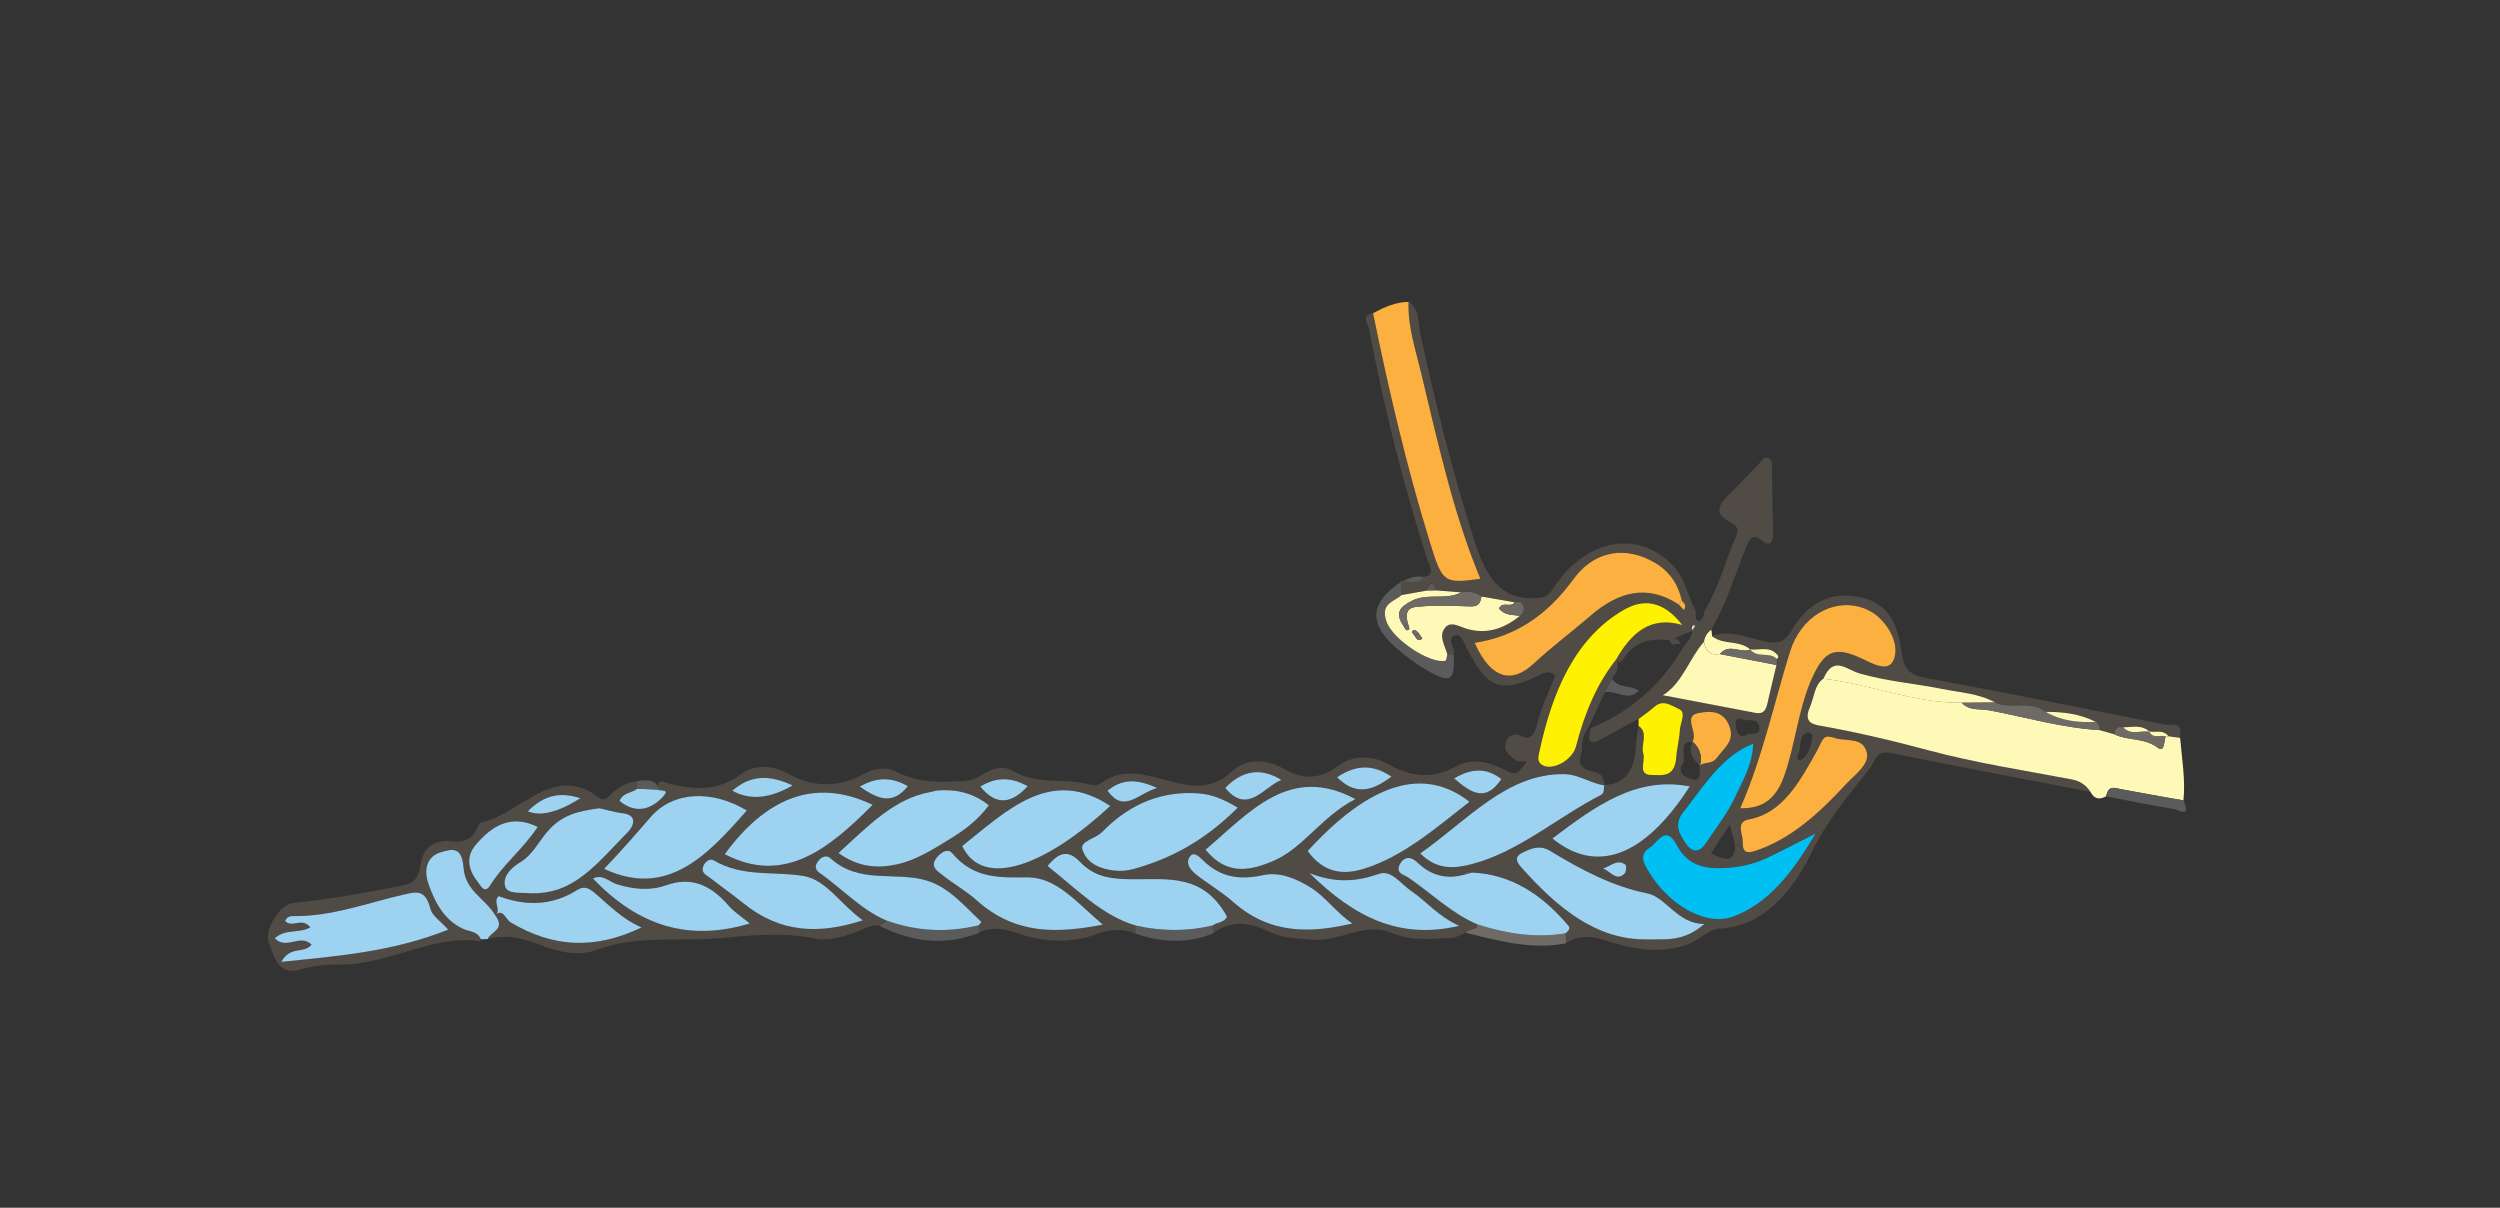 <?xml version="1.0" encoding="UTF-8"?>
<svg id="Layer_1" data-name="Layer 1" xmlns="http://www.w3.org/2000/svg" viewBox="0 0 414 200">
  <rect x="0" y="0" width="414" height="200" fill="#333333" stroke="none"/>
  <defs>
    <style>
      .cls-1 {
        fill: #00bff3;
      }

      .cls-2 {
        fill: #fff9b8;
      }

      .cls-3 {
        fill: #fff200;
      }

      .cls-4 {
        fill: #fbb040;
      }

      .cls-5 {
        fill: #9ed2f1;
      }

      .cls-6 {
        fill: #dfdcd6;
      }

      .cls-7 {
        fill: #6e6b66;
      }

      .cls-8 {
        fill: #5b5b5b;
      }

      .cls-9 {
        fill: #504b45;
      }
    </style>
  </defs>
  <path class="cls-9" d="M187.98,154.58c-2.07-.81-4.05-.75-6.18,.05-4.45,1.67-9.02,1.4-13.47-.14-2.12-.73-4.1-1.06-6.16-.05-.02-.41-.04-.82-.07-1.23,.14-.18,.28-.36,.42-.54-2.85-2.64-5.35-5.75-9.09-6.86-5.26-1.56-11.07,.67-15.91-3.68-.81-.73-1.78-.05-2.24,.78-.63,1.13,.46,1.63,.97,2.01,3.5,2.57,6.66,5.9,10.58,7.53-.39,.29-.77,.58-1.16,.87-1.22-.37-2.28,.39-3.37,.81-2.45,.95-5.02,1.8-7.5,1.27-5.44-1.15-10.73-.44-16.18,0-6.57,.53-13.17-.55-19.7,1.87-3.02,1.12-6.36,.46-9.4-.76-2.9-1.16-5.75-1.84-8.75-1,.53-1.27,3.04-1.57,1.22-3.98,1.3-1.19,1.77,.73,2.56,1.2,6.9,4.11,13.84,4.64,21.69,.84-3.37-1.47-5.48-3.82-7.81-5.75-.92-.77-1.71-1.17-2.88-.43-4.21,2.66-8.62,2.65-12.97,1-1.05,.92,.55,2.36-.58,3.15-1.63-2.75-4.94-4.01-5.23-7.8-.29-3.76-2.05-3.09-3.73-2.63-2.17,.6-2.95,2.65-2.12,5.15,1.16,3.47,2.92,6.36,5.97,7.63,.95,.4,2.13,.31,2.74,1.63-.06,.11-.12,.33-.17,.32-8.01-1.09-15.36,4.05-23.29,3.9-2.2-.04-4.46,.22-6.6,.86-3.37,1.01-4.21-2.1-5.11-4.75-.67-1.99,1.95-6.11,4.05-6.31,5.97-.59,11.88-1.68,17.79-2.83,1.8-.35,2.95-.74,3.34-3.52,.46-3.27,2.79-4.13,5.17-3.87,1.83,.2,3.32-.1,4.27-2.31,.14-.33,.39-.76,.63-.81,6.48-1.38,11.99-9.93,19.44-4.12,.92,.72,1.57-.11,2.25-.76,1.2-1.15,2.57-1.77,4.07-1.97,.01,.41,.02,.83,.03,1.24-.91,.78-2.28,.53-2.93,2.01,2.53,2.09,4.99,1.61,7.11-.59,1.38-1.43-.25-1-.72-1.23-.17-2.01,.91-1.27,1.62-1.09,4.14,1.07,8.11,1.46,12.08-1.45,2.29-1.68,5.22-1.55,7.7-.18,4.3,2.36,8.47,2.44,12.74,.09,1.69-.93,3.58-1.21,5.27-.36,2.9,1.45,5.8,1.81,8.9,1.63,1.79-.1,3.45,.16,5.16-1.01,1.57-1.08,3.63-1.73,5.23-.78,4.09,2.43,8.49,1.14,12.65,2.26,.77,.21,1.45,.22,2.13-.27,3.29-2.37,6.53-1.51,10.07-.59,3.69,.96,7.63,2.32,11.37-1.19,2.58-2.42,5.86-2.15,8.79-.48,3.1,1.76,5.88,1.72,8.9-.5,2.67-1.97,5.77-1.77,8.57-.2,3.64,2.05,7.19,2.35,10.87,.32,2.78-1.54,5.53-.84,8.21,.52,1.84,.93,1.83,.94,3.67-1.41-.71-.06-1.43,.14-1.88-.21-.82-.63-2.05-1.33-1.69-2.82,.29-1.2,1.4-1.7,2.4-1.23,1.8,.84,2.36-.02,2.9-2.19,.68-2.72,1.94-5.21,2.94-7.77-1.14-1-1.98-.37-2.87,.06-6.21,2.94-8.41,2.08-11.84-4.68-.52-1.03-.95-2.5-2.03-1.97-1.32,.66,.27,2.01-.08,3.04-.36,0-.72,.01-1.08,.02-.33-1.45-1.47-2.98-.41-4.38,.89-1.16,2.19-.36,3.28,.01,3.31,1.12,6.34,.28,9.16-2.04,.45-.36,.76-.85,.59-1.54-.24-.96-.88-.79-1.47-.7-1.83-.32-3.66-.64-5.49-.96-1.05-.79-2.18-.91-3.35-.67-1.42-.11-2.84-.22-4.25-.34-.04-.53-.13-1.08-.65-1.08-.52,0-.59,.57-.64,1.09-1.45,.26-2.89,.51-4.34,.77-.03-.73-.07-1.46-.1-2.18,.09-.17,.21-.21,.35-.12,1.19,.09,2.43,.6,3.46-.67,2-.32,.95-1.74,.6-2.81-3.99-12.35-7.17-25.03-9.63-37.99-.19-1.02-1.48-2.56,.6-2.9,2.61,12.83,5.59,25.52,9.4,37.88,2.1,6.82,2.33,6.9,8.37,6.1-4.53-10.9-7.05-22.69-9.87-34.32-.91-3.74-2.15-7.47-2.03-11.53,1.85,1.1,1.57,3.53,1.98,5.4,2.51,11.51,5.33,22.89,8.86,33.97,.24,.74,.5,1.47,.77,2.19,2.21,5.93,5.32,8.14,10.39,7.44,1.02-.14,1.56-.9,2.22-1.88,5.4-8.05,14.11-9.36,19.75-3.25,1.86,2.02,2.31,4.97,3.62,7.34,0,.61-.15,1.57,.39,1.63,.67,.07,.96-.82,1.06-1.63,2.27-3.71,3.43-8.16,5.16-12.23,.72-1.69-.13-2.08-1.05-2.55-2.3-1.18-2.01-2.6-.3-4.27,1.75-1.72,3.45-3.53,5.17-5.29,.48-.49,.91-1.3,1.62-.95,.74,.37,.54,1.31,.55,2.09,.06,3.33,.11,6.66,.2,9.98,.05,1.82-.47,2.69-1.85,1.57-1.58-1.29-2.08-.3-2.76,1.42-1.78,4.5-3.19,9.25-5.63,13.31-.65,.44-1.11,1.06-1.23,2.01-2.4,2.67-3.52,6.82-6.79,8.83,5.06,.97,9.78,1.87,14.5,2.76,1.13,.21,2.34,.72,2.8-1.35,.47-2.15,1-4.27,1.51-6.41,.03-.33,.06-.67,.08-1,.07-.09,.17-.17,.21-.28,.03-.08,0-.24-.05-.31-1.35-1.67-3.06-.8-4.61-1.01l.04,.04c-1.91-1.64-4.39-.69-6.33-2.19,3.08-1.18,6.02,.37,8.98,.94,1.91,.37,3.06,.05,4.27-1.99,2.67-4.53,6.43-6.3,10.88-5.48,4.24,.78,6.48,3.33,7.22,8.98,.4,3.03,1.46,3.99,3.77,4.42,13.35,2.47,26.67,5.12,40,7.81,.93,.19,2.87-.78,2.39,2.14-.64-.09-1.28-.17-1.92-.26-.92-1.2-2.13-.59-3.21-.82l.05,.03c-1.36-1.21-2.89-.71-4.37-.71-.76-.15-1.36,0-1.44,1.17-.81-.23-1.62-.46-2.43-.69,.01-.63-.13-1.13-.64-1.37-2.67-1.37-5.47-1.67-8.31-1.67-2.6-2.01-5.63-.27-8.32-1.54-2.81-1.53-5.85-1.65-8.8-2.25-4.56-.92-9.22-1.27-13.7-2.58-2.28-.67-4.28-3.01-5.98,.89-1.48,.99-1.51,3.07-2.21,4.64-.91,2.04-.18,2.81,1.39,3.09,6.11,1.08,12.15,2.49,18.19,4.12,7.82,2.11,15.79,3.33,23.71,4.82,1.33,.25,2.37,.83,3.18,2.12-10.91-2.11-21.82-4.18-32.71-6.37-1.38-.28-2.42-.35-3.21,1.37-.42,.9-1.07,1.65-1.67,2.39-3.17,3.92-6.22,7.7-8.66,12.69-3.26,6.65-8.06,12.19-15.21,12.56-1.77,.09-3.44,1.92-5.24,2.58-4.74,1.76-9.46,.74-14.09-.76-2.16-.7-4.1-.66-6.07,.55-.03-.55-.06-1.1-.09-1.65,.33-.31,.88-.77,.52-1.2-4.5-5.38-9.76-8.63-16.06-8.87-.56-.16-1.1-.2-1.52,.42-2.74,.7-5.28,.04-7.48-2.09-1.07-1.03-2.12-.97-2.79,.1-1.05,1.67,.62,1.94,1.23,2.36,3.85,2.62,7.34,6.07,11.56,7.82-.32,1.16-1.47,.5-1.92,1.38-.43,.2-.86,.39-1.28,.59-.28,.1-.56,.2-.83,.29-3.43,.07-6.83,.68-10.24-.81-4.39-1.91-8.62,1.51-13.04,1.12-2.33-.2-4.71-.17-6.87-1.18-3.24-1.52-6.35-2.29-9.52,.02-.04-.42-.09-.85-.13-1.27,.76-.59,1.86-.39,2.33-1.44-3.87-7.13-9.92-6.15-15.39-6.19-3.33-.02-6.35-.16-8.91-2.85-1.93-2.03-3.49-1.73-5.41,.66,4.79,3.79,9.08,8.26,14.65,9.87l-.15,1.3Zm92.38-50.16c-1.29,.53-2.59,1.06-3.88,1.59-2.88-.31-5.6-.03-7.63,3.06-.27,.41-.76,1.02-1.24,.15,2.54-4.48,5.73-7.27,10.97-5.73-3.27-4.18-6.56-4.34-9.81-2.44-7.91,4.64-11.71,13.31-13.86,23.43-.15,.73-.42,1.55,.33,2.1,1.65,1.22,5.13-.62,5.74-3.01,1.39-5.4,3.42-10.33,6.65-14.38,.71,1.38-.06,2.26-.68,3.19-.4,.75-.8,1.49-1.19,2.24-.88,1.91-1.76,3.81-2.63,5.72-.9,1.1-1.23,2.47-1.14,4.02-.57,1.48-.65,2.52,.96,3.17,1.03,.41,2.72,.19,2.75,2.52-2.27-.33-4.27-1.83-6.68-1.86-9.55-.14-16.12,7.78-23.83,13.12,2.82,2.83,5.73,2.53,8.67,1.74,7.68-2.04,14.11-7.75,21.24-11.41,.67-.34,.44-1.07,.56-1.66q5.04-.08,5.26-6.74c.04-1.02,.28-2.04,.42-3.06,1.69,1.14,.32,3.11,.78,4.58,.38,1.22-.97,3.53,1.29,3.54,1.79,0,3.94,.56,4.18-3.03,.1-1.44,.51-2.84,.57-4.28,.05-1.22,1.12-3.04-.05-3.56-1.2-.53-2.65-1.73-4.12-.44-.85,.75-1.77,1.37-2.66,2.05-2.31,1.26-4.62,2.52-6.93,3.78-1.9,.29-1.11-1.19-.94-2.26,6.17-2.54,11.4-6.75,15.3-13.39,.68-.8,1.4-1.56,1.52-2.84,.14-.25,.27-.5,.41-.75-.1-.03-.24-.12-.3-.07-.31,.26-.29,.57-.04,.88Zm-.13,18.46c-2.6-.22-.72,2.77-1.7,3.83-.41,.45-.24,1.51,.54,1.86,1.33,.59,2.78,1.44,2.35-1.74,.87-.77,2.03-.15,2.93-1.39,1.18-1.63,3.08-2.79,1.93-5.43-1.09-2.49-3.32-2.25-5.06-1.92-2.48,.47-.22,3.03-.84,4.45-.05,.12-.1,.23-.15,.35Zm-2.24-22.8c.28,.31,.57,.62,.85,.93,.47-.73,.08-1.15-.36-1.56-.78-3.5-2.77-5.5-5.34-6.75-4.76-2.33-9.44-1.15-12.63,3.24-4.52,6.22-9.84,9.49-16.33,10.51,2.78,6.19,6.27,6.71,9.76,3.45,3.05-2.84,6.34-5.27,9.47-7.98,4.61-3.99,9.4-5.21,14.57-1.84Zm10.18,33.77c3.87,.08,5.99-1.7,7.3-5.41,1.8-5.11,2.29-10.78,4.41-15.73,2.18-5.1,3.96-5.71,8.32-3.7,1.72,.79,4.54,2.51,5.41,.19,.95-2.52-.76-5.55-2.85-7.27-.78-.64-1.7-1.1-2.61-1.37-4.81-1.42-9.94,1.59-11.74,7.38-2.65,8.49-4.49,17.36-8.24,25.92Zm-71.63,7.07c2.58,3.56,5.73,4.03,9.23,2.96,6.52-1.99,11.93-6.72,17.56-11.11-7.52-5.91-16.44-3.17-26.79,8.15Zm65.7,12.06c-4.42,.06-6.36-4.44-9.47-5.06-5.74-1.14-10.93-3.91-16.06-7.01-1.67-1.01-3.01-.5-4.52,.22-1.46,.7-1.15,1.52-.26,2.51,5.99,6.71,12.46,12.08,20.94,11.9,2.93-.06,5.92,.46,9.36-2.57Zm18.4-14.96c-3.32,1.67-5.72,2.94-8.16,4.08-2.5,1.16-5.11,1.62-7.78,1.65-2.78,.03-5.43-.74-6.98-3.74-1.89-3.65-3.18-.5-4.56,.35-2.06,1.27-.66,3.09,.05,4.26,2.8,4.63,8.87,8.94,13.79,7.14,5.64-2.07,9.68-6.98,13.64-13.74Zm-95.68-4.29c-2.31-1.36-4.26-2.19-6.38-2.35-6.01-.47-11.37,1.57-16.06,6.37-1.1,1.12-3.73,1.51-3.29,2.92,.76,2.42,3.16,3.26,5.32,3.49,1.03,.11,2.12,.02,3.13-.26,6.2-1.69,11.89-4.77,17.28-10.16Zm-153.57,19.82c-1.97,1.08-4.1,.18-5.89,1.81,1.99,2,4.22-.83,6.1,1.06-1.38,1.59-3.45,.09-5.02,2.84,9.58-.98,18.48-1.69,27.64-5.33-1.32-1.49-2.65-2.27-2.95-3.47-.82-3.25-2.34-2.81-4.41-2.34-6.06,1.4-12.01,3.67-18.26,3.56-.52,0-1.05,.09-1.39,.79,1.17,1.3,2.7-.7,4.19,1.08Zm48.64-9.69c10.39,4.86,17.03-2.11,23.64-9.67-5.7-3.42-12.18-3.25-15.97,1.14-2.36,2.73-4.74,5.47-7.66,8.53Zm59.3-3.79c3.46,7.28,14.01,3.11,24.51-6.63-9.79-6.57-17.03,.68-24.51,6.63Zm-20.5,1.16c3.28,2.35,6.43,2.6,9.7,1.87,3.27-.72,6.18-2.61,9.11-4.42,2.24-1.39,4.37-3.02,6.09-5.35-2.59-2.08-5.45-2.68-8.47-2.46-.42,.03-.83,.19-1.25,.27-5.87,1.02-10.25,5.58-15.19,10.09Zm5.67-7.97c-9.81-4.71-17.9-.88-24.49,8.17,9.76,5.11,17.15-.78,24.49-8.17Zm79.94-.95c-10.84-5.86-17.54,2.2-24.81,8.38,3.49,4.29,7.3,3.53,11.26,1.84,4.87-2.08,8.06-7.42,13.55-10.22Zm-125.18,1.51c-3.31,.47-6.23,.97-8.76,4.03-1.35,1.63-2.43,3.77-4.33,4.9-1.14,.68-3.01,2.15-2.55,3.96,.34,1.35,2.39,1.05,3.72,1.17,1.04,.09,2.1,.02,3.13-.14,5.6-.85,9.34-5.81,13.43-9.9,1.09-1.09,1.69-2.89-.77-3.18-1.35-.16-2.69-.58-3.87-.84Zm83.36,19.29c-4.34-3.66-7.65-7.84-12.48-7.83-4.45,0-8.85,.33-12.46-4-.85-1.02-2.25,.17-2.79,1.04-.83,1.35,.51,2.04,1.22,2.61,1.86,1.49,3.92,2.63,5.71,4.23,6.25,5.58,13.11,5.44,20.81,3.95Zm-39.76-.72c-3.68-2.62-6.05-6.69-9.78-7.33-4.96-.84-10.12,.24-14.89-2.59-.68-.41-1.56,.26-1.81,1.15-.26,.92,.55,1.28,1.07,1.67,1.88,1.44,3.81,2.8,5.66,4.3,6.04,4.87,12.45,5.19,19.75,2.8Zm136.94-22.18c-8.89-1.75-15.73,3.35-22.74,8.62,7.18,5.86,15.12,3.23,22.74-8.62Zm23.32-8.17c-1.28-.41-1.52,.93-2.14,2.05-2.89,5.23-5.78,10.57-11.38,11.59-2.27,.42-1.01,2.39-1.04,3.7-.04,1.88,.76,1.95,2.08,1.51,5.86-1.91,10.57-6.22,15.03-11.05,1.41-1.53,3.89-3.25,3.45-5.19-.63-2.8-3.64-1.74-5.58-2.54-.1-.04-.21-.04-.43-.07Zm-79.17,30.88c-2.57-1.63-4.42-4.4-6.93-5.95-2.48-1.54-5.18-2.64-7.85-2.05-3.64,.79-6.89,.52-9.88-2.36-.74-.71-1.76-1.82-2.42-.45-.55,1.13,.52,2.19,1.3,2.8,1.97,1.54,4.1,2.75,5.99,4.43,6.13,5.44,12.84,5.21,19.79,3.59Zm-125.78-7.45c7.58,7.96,15.98,10.45,25.97,7.45-1.49-1.24-2.61-1.92-3.48-2.93-3-3.48-6.25-4.89-10.37-3.4-2.62,.94-5.42,.68-8.15-.17-1.24-.39-2.37-1.75-3.96-.95Zm118.63-.9c7.57,7.47,15.09,11.04,24.81,8.73-3.44-1.52-5.42-4.04-7.85-5.68-1.75-1.18-3.41-3.63-5.38-2.94-3.64,1.28-7.17,1.63-11.59-.11Zm73.5-21.43c-5.21,2.03-8.22,7.05-11.64,11.42-1.57,2-.51,3.67,.54,5.19,1.18,1.7,2.37,1.27,3.41-.34,1.58-2.44,3.43-4.69,4.67-7.39,1.25-2.73,2.91-5.41,3.02-8.88Zm-201.3,13.8c-4.35-2.15-7.52-.29-10.3,3.01-1.59,1.89-1.23,4.02,.23,5.89,.61,.78,1.25,2.31,2.21,.76,2.2-3.55,5.34-5.88,7.85-9.65Zm123.15-7.8c-3.36-2.06-6.4-1.64-9.29,1.33,3.7,4.49,6.33-.09,9.29-1.33Zm18.23-.54c-3.1-2.1-5.94-1.97-9,.11,3.21,3.2,6.02,2.11,9-.11Zm-99.17,1.46c-3.7-1.72-6.81-1.87-9.98,.87q4.29,2.43,9.98-.87Zm-43.85,4.26q3.08,1.37,8.72-2.15c-3.19-1.05-5.94-.65-8.72,2.15Zm153.4-5.45c2.81,2.48,5.26,3.99,7.82,.12-2.47-1.91-4.93-1.79-7.82-.12Zm-70.62,1.31c-2.68-1.51-5.16-1.59-7.85,.05,2.68,3.26,5.17,2.84,7.85-.05Zm21.43,.29c-3.38-1.56-5.82-1.53-8.21,.45,2.76,3.84,5.01,.47,8.21-.45Zm-49.24-.23c2.88,2,5.41,3.18,7.96-.07-2.57-1.47-5.07-1.59-7.96,.07Zm141,11.08c1.39,.64,2.96,1.51,3.68,.26,.85-1.48-.25-3.24-.54-5.07-1.2,1.83-2.17,3.32-3.14,4.81Zm5.91-19.62c.66-.46,2.28,.27,2.11-1.27-.18-1.73-1.88-.85-2.86-1.33-.76-.37-1.21,.15-1.04,1.16,.19,1.09,.59,1.99,1.79,1.45Zm8.86,4.27c1.39-.82,1.86-2.42,2.04-4.23,.01-.1-.53-.47-.77-.41-1.72,.41-.96,2.58-1.64,3.74-.29,.49-.01,.63,.38,.9Zm-32.71,17.87c1.2,.39,2.25,2.27,3.62,.76,.22-.24,.29-1.24,.15-1.35-1.31-1.11-2.49,.17-3.78,.59Z"/>
  <path class="cls-2" d="M347.71,120.91c.81,.23,1.62,.46,2.43,.69,2.3,1.11,4.9,.51,7.16,2.2,1.18,.89,1.02-1.04,1.34-1.85l.24,.06,.23-.08c.64,.09,1.28,.17,1.92,.26,.28,3.44,.9,6.86,.55,10.36-3.44-.61-6.89-1.2-10.33-1.86-1.05-.2-2.1-.74-2.47,1.18-.98,.51-1.89,.6-2.57-.69-.82-1.29-1.86-1.87-3.18-2.12-7.92-1.5-15.89-2.72-23.71-4.82-6.04-1.63-12.08-3.04-18.19-4.12-1.57-.28-2.3-1.04-1.39-3.09,.7-1.57,.73-3.65,2.21-4.64,7.68,.86,15.1,4.09,22.89,3.97,1.31,1.41,3,.98,4.49,1.25,6.12,1.14,12.17,2.94,18.37,3.29Z"/>
  <path class="cls-4" d="M233.25,50c-.12,4.06,1.13,7.79,2.03,11.53,2.82,11.63,5.34,23.42,9.87,34.32-6.04,.81-6.27,.72-8.37-6.1-3.81-12.36-6.79-25.05-9.4-37.88,1.88-1.02,3.79-1.87,5.87-1.87Z"/>
  <path class="cls-5" d="M79.63,155.53c-.62-1.32-1.79-1.24-2.74-1.63-3.05-1.27-4.81-4.16-5.97-7.63-.83-2.5-.05-4.55,2.12-5.15,1.68-.46,3.45-1.13,3.73,2.63,.29,3.8,3.6,5.05,5.23,7.8l-.02-.02c1.82,2.41-.69,2.71-1.22,3.98-.38,0-.76,.02-1.14,.03Z"/>
  <path class="cls-8" d="M239.67,108.37c.36,0,.72-.01,1.08-.02,.17,3.99-.38,4.73-3.23,3.31-2.22-1.11-4.35-2.66-6.31-4.37-4.64-4.05-4.35-7.47,.78-10.93,.03,.73,.07,1.46,.1,2.18-1.19,1.13-3.55,1.29-2.51,4.35,1.03,3.01,7.29,7.13,9.78,6.52,.15-.04,.2-.68,.3-1.04Z"/>
  <path class="cls-8" d="M145.68,153.33c.39-.29,.77-.58,1.16-.87,5.04,1.79,10.13,2.02,15.27,.77,.02,.41,.04,.82,.07,1.23-5.61,2.21-11.1,1.59-16.5-1.12Z"/>
  <path class="cls-7" d="M242.8,154.48c.44-.89,1.6-.22,1.92-1.38,4.78,1.53,9.61,2.29,14.54,1.46,.03,.55,.06,1.1,.09,1.65-5.63,1.11-11.09-.38-16.55-1.73Z"/>
  <path class="cls-8" d="M348.79,131.87c.37-1.92,1.42-1.38,2.47-1.18,3.44,.66,6.89,1.24,10.33,1.86,1.32,3.05-.9,1.53-1.37,1.46-3.82-.61-7.62-1.4-11.43-2.13Z"/>
  <path class="cls-8" d="M200.87,153.24c.04,.42,.09,.85,.13,1.27-4.33,1.85-8.68,1.57-13.02,.07,.05-.43,.1-.87,.15-1.3,4.25,.95,8.5,.99,12.74-.04Z"/>
  <path class="cls-5" d="M108.98,130.8c.46,.24,2.1-.2,.72,1.23-2.13,2.2-4.58,2.68-7.11,.59,.66-1.47,2.02-1.23,2.93-2.01,1.18,.05,2.36,.1,3.55,.14l-.08,.04Z"/>
  <path class="cls-2" d="M283.53,105.37c1.94,1.5,4.42,.55,6.33,2.19-1.64,.69-3.51-1.11-5.05,.75-1.29,.19-2.33-.16-2.63-2.01,.12-.95,.58-1.57,1.23-2.01,.04,.36,.08,.72,.12,1.08Z"/>
  <path class="cls-8" d="M109.06,130.76c-1.18-.05-2.36-.1-3.55-.14-.01-.41-.02-.83-.03-1.24q3.25-.64,3.58,1.38Z"/>
  <path class="cls-8" d="M235.81,95.57c-1.02,1.27-2.27,.76-3.46,.67,1.11-.59,2.24-.95,3.46-.67Z"/>
  <path class="cls-6" d="M240.68,155.36c.28-.1,.56-.2,.83-.29-.28,.1-.56,.2-.83,.29Z"/>
  <path class="cls-4" d="M288.18,133.86c3.74-8.56,5.59-17.43,8.24-25.92,1.8-5.79,6.93-8.8,11.74-7.38,.91,.27,1.83,.73,2.61,1.37,2.08,1.73,3.79,4.76,2.85,7.27-.87,2.32-3.69,.6-5.41-.19-4.36-2-6.13-1.39-8.32,3.7-2.12,4.95-2.61,10.62-4.41,15.73-1.3,3.71-3.43,5.49-7.3,5.41Z"/>
  <path class="cls-4" d="M278,100.1c-5.17-3.38-9.96-2.16-14.57,1.83-3.13,2.71-6.42,5.14-9.47,7.98-3.5,3.26-6.98,2.73-9.76-3.45,6.48-1.02,11.81-4.3,16.33-10.51,3.19-4.39,7.87-5.56,12.63-3.24,2.57,1.25,4.56,3.25,5.34,6.75l-.49,.64Z"/>
  <path class="cls-5" d="M265.66,129.99c-.12,.58,.11,1.31-.56,1.66-7.13,3.66-13.56,9.37-21.24,11.41-2.95,.78-5.85,1.09-8.67-1.74,7.71-5.35,14.28-13.26,23.83-13.12,2.42,.03,4.41,1.54,6.68,1.86,0,0-.04-.06-.04-.06Z"/>
  <path class="cls-5" d="M216.55,140.93c10.35-11.33,19.27-14.06,26.79-8.15-5.63,4.39-11.04,9.12-17.56,11.11-3.49,1.07-6.65,.6-9.23-2.96Z"/>
  <path class="cls-5" d="M282.25,152.99c-3.44,3.03-6.43,2.51-9.36,2.57-8.48,.18-14.95-5.18-20.94-11.9-.89-1-1.2-1.82,.26-2.51,1.51-.72,2.84-1.24,4.52-.22,5.13,3.1,10.32,5.87,16.06,7.01,3.11,.62,5.04,5.11,9.47,5.06Z"/>
  <path class="cls-1" d="M300.65,138.04c-3.96,6.76-7.99,11.67-13.64,13.74-4.92,1.8-11-2.51-13.79-7.14-.71-1.17-2.11-2.99-.05-4.26,1.38-.85,2.67-4,4.56-.35,1.56,3,4.2,3.77,6.98,3.74,2.67-.03,5.28-.49,7.78-1.65,2.44-1.13,4.84-2.41,8.16-4.08Z"/>
  <path class="cls-5" d="M204.97,133.75c-5.39,5.39-11.08,8.47-17.28,10.16-1.01,.28-2.1,.37-3.13,.26-2.16-.23-4.56-1.07-5.32-3.49-.44-1.4,2.19-1.79,3.29-2.92,4.68-4.8,10.05-6.83,16.06-6.37,2.12,.16,4.07,.99,6.38,2.35Z"/>
  <path class="cls-3" d="M267.64,109.2c-3.23,4.06-5.26,8.99-6.65,14.38-.61,2.39-4.1,4.22-5.74,3.01-.75-.55-.48-1.38-.33-2.1,2.16-10.11,5.96-18.79,13.86-23.43,3.25-1.91,6.55-1.74,9.81,2.44-5.24-1.54-8.43,1.25-10.97,5.73l.02-.03Z"/>
  <path class="cls-5" d="M51.4,153.57c-1.49-1.78-3.03,.22-4.19-1.08,.33-.71,.87-.8,1.39-.79,6.24,.11,12.2-2.17,18.26-3.56,2.07-.48,3.59-.91,4.41,2.34,.3,1.19,1.63,1.98,2.95,3.47-9.15,3.65-18.05,4.35-27.64,5.33,1.57-2.75,3.64-1.25,5.02-2.84-1.87-1.89-4.11,.95-6.1-1.06,1.79-1.64,3.92-.73,5.89-1.81Z"/>
  <path class="cls-5" d="M100.04,143.88c2.93-3.06,5.3-5.8,7.66-8.53,3.79-4.39,10.27-4.56,15.97-1.14-6.61,7.56-13.24,14.53-23.64,9.67Z"/>
  <path class="cls-5" d="M200.87,153.24c-4.24,1.03-8.49,.99-12.74,.04-5.57-1.6-9.86-6.08-14.65-9.87,1.92-2.39,3.48-2.69,5.41-.66,2.56,2.69,5.59,2.83,8.91,2.85,5.48,.04,11.52-.95,15.39,6.19-.47,1.06-1.57,.85-2.33,1.44Z"/>
  <path class="cls-5" d="M159.34,140.1c7.47-5.95,14.71-13.2,24.51-6.63-10.5,9.75-21.04,13.92-24.51,6.63Z"/>
  <path class="cls-5" d="M138.84,141.26c4.94-4.51,9.32-9.07,15.19-10.09,.42-.07,.83-.23,1.25-.27,3.01-.23,5.88,.37,8.47,2.46-1.72,2.33-3.85,3.96-6.09,5.35-2.93,1.81-5.84,3.7-9.11,4.42-3.27,.72-6.42,.48-9.7-1.87Z"/>
  <path class="cls-5" d="M144.51,133.28c-7.34,7.39-14.73,13.28-24.49,8.17,6.6-9.04,14.69-12.88,24.49-8.17Z"/>
  <path class="cls-5" d="M224.45,132.33c-5.49,2.8-8.68,8.14-13.55,10.22-3.96,1.69-7.77,2.45-11.26-1.84,7.27-6.18,13.96-14.24,24.81-8.38Z"/>
  <path class="cls-5" d="M259.26,154.56c-4.93,.82-9.76,.07-14.54-1.46-4.22-1.75-7.71-5.2-11.56-7.82-.62-.42-2.28-.69-1.23-2.36,.67-1.07,1.73-1.13,2.79-.1,2.2,2.13,4.74,2.79,7.48,2.09,.51-.14,1.01-.28,1.52-.42,6.3,.23,11.56,3.49,16.06,8.87,.36,.43-.19,.89-.52,1.2Z"/>
  <path class="cls-5" d="M99.27,133.84c1.18,.26,2.52,.68,3.87,.84,2.46,.29,1.86,2.09,.77,3.18-4.09,4.09-7.83,9.05-13.43,9.9-1.04,.16-2.1,.23-3.13,.14-1.33-.12-3.38,.19-3.72-1.17-.46-1.81,1.41-3.29,2.55-3.96,1.9-1.13,2.98-3.27,4.33-4.9,2.54-3.06,5.45-3.56,8.76-4.03Z"/>
  <path class="cls-5" d="M182.64,153.12c-7.7,1.49-14.56,1.63-20.81-3.95-1.79-1.6-3.85-2.74-5.71-4.23-.7-.56-2.05-1.26-1.22-2.61,.54-.87,1.94-2.06,2.79-1.04,3.61,4.33,8.01,4.01,12.46,4,4.84-.01,8.15,4.17,12.48,7.83Z"/>
  <path class="cls-5" d="M162.1,153.22c-5.14,1.26-10.23,1.03-15.27-.77-3.92-1.63-7.08-4.95-10.58-7.53-.51-.37-1.6-.88-.97-2.01,.46-.83,1.44-1.51,2.24-.78,4.85,4.36,10.65,2.13,15.91,3.68,3.74,1.11,6.24,4.21,9.09,6.86-.14,.18-.28,.36-.42,.54Z"/>
  <path class="cls-5" d="M142.88,152.4c-7.3,2.39-13.71,2.07-19.75-2.8-1.86-1.49-3.78-2.86-5.66-4.3-.52-.4-1.33-.75-1.07-1.67,.25-.9,1.13-1.56,1.81-1.15,4.77,2.83,9.93,1.75,14.89,2.59,3.73,.64,6.11,4.71,9.78,7.33Z"/>
  <path class="cls-5" d="M279.82,130.23c-7.61,11.85-15.55,14.48-22.74,8.62,7-5.28,13.84-10.37,22.74-8.62Z"/>
  <path class="cls-4" d="M303.14,122.05c.23,.04,.34,.03,.43,.07,1.94,.8,4.94-.26,5.58,2.54,.44,1.94-2.04,3.67-3.45,5.19-4.47,4.84-9.18,9.14-15.03,11.05-1.33,.43-2.13,.37-2.08-1.51,.03-1.31-1.23-3.28,1.04-3.7,5.6-1.03,8.49-6.36,11.38-11.59,.62-1.12,.86-2.46,2.14-2.05Z"/>
  <path class="cls-5" d="M223.97,152.93c-6.95,1.62-13.66,1.85-19.79-3.59-1.89-1.67-4.02-2.89-5.99-4.43-.78-.61-1.85-1.66-1.3-2.8,.67-1.37,1.68-.26,2.42,.45,2.99,2.88,6.24,3.15,9.88,2.36,2.67-.58,5.37,.52,7.85,2.05,2.51,1.55,4.37,4.33,6.93,5.95Z"/>
  <path class="cls-5" d="M82,151.55c1.13-.79-.47-2.23,.58-3.15,4.34,1.64,8.76,1.66,12.97-1,1.17-.74,1.96-.34,2.88,.43,2.32,1.93,4.44,4.28,7.81,5.75-7.85,3.79-14.79,3.27-21.69-.84-.79-.47-1.26-2.39-2.56-1.2,0,0,.02,.02,.02,.02Z"/>
  <path class="cls-2" d="M282.17,106.3c.31,1.85,1.34,2.2,2.63,2.01,3.13,.61,6.25,1.21,9.38,1.82-.5,2.13-1.03,4.26-1.51,6.41-.46,2.08-1.67,1.56-2.8,1.35-4.72-.89-9.44-1.8-14.5-2.76,3.27-2.01,4.39-6.16,6.79-8.83Z"/>
  <path class="cls-5" d="M98.2,145.48c1.59-.8,2.72,.57,3.96,.95,2.74,.85,5.53,1.11,8.15,.17,4.13-1.49,7.37-.08,10.37,3.4,.87,1.01,1.99,1.69,3.48,2.93-10,3-18.39,.51-25.97-7.45Z"/>
  <path class="cls-2" d="M239.67,108.37c-.1,.36-.15,1.01-.3,1.04-2.49,.61-8.76-3.51-9.78-6.52-1.04-3.06,1.32-3.21,2.51-4.35,1.45-.26,2.89-.51,4.34-.77,.43,0,.86,0,1.29-.01,1.42,.11,2.84,.22,4.25,.34-2.65,1.38-5.6,.02-8.26,1.44-1.69,.9-2.92,1.83-1.23,4.22,.21,.43,.46,.89,.88,.4,.08-.09-.14-.6-.22-.91-.83-2.9,1.17-2.72,2.25-2.82,2.51-.25,5.04-.11,7.56-.02,1.1,.04,2.13,.18,2.37-1.63,1.83,.32,3.66,.64,5.49,.96-.69,1-1.92-.26-2.59,1.02,.98,1.2,2.27,1.04,3.47,1.21-2.82,2.32-5.84,3.16-9.16,2.04-1.09-.37-2.4-1.17-3.28-.01-1.07,1.4,.07,2.93,.41,4.38Zm-4.84-3.64c-.32-.3-.67-.72-1-.09-.04,.08,.34,.5,.52,.77,.32,.59,.69,.84,1.19,.3-.24-.33-.47-.66-.71-.98Z"/>
  <path class="cls-5" d="M216.83,144.58c4.42,1.74,7.95,1.39,11.59,.11,1.97-.69,3.63,1.76,5.38,2.94,2.43,1.64,4.41,4.17,7.85,5.68-9.73,2.31-17.24-1.26-24.81-8.73Z"/>
  <path class="cls-1" d="M290.33,123.15c-.1,3.47-1.77,6.16-3.02,8.88-1.24,2.7-3.09,4.95-4.67,7.39-1.04,1.61-2.23,2.04-3.41,.34-1.06-1.52-2.11-3.18-.54-5.19,3.43-4.37,6.44-9.4,11.64-11.42Z"/>
  <path class="cls-3" d="M271.34,119.07c.89-.68,1.81-1.3,2.66-2.05,1.47-1.29,2.92-.09,4.12,.44,1.16,.51,.1,2.33,.05,3.56-.06,1.43-.48,2.84-.57,4.28-.25,3.59-2.39,3.04-4.18,3.03-2.26-.01-.91-2.32-1.29-3.54-.46-1.47,.92-3.44-.78-4.58,0-.38,0-.75,0-1.13Z"/>
  <path class="cls-5" d="M89.03,136.95c-2.51,3.77-5.65,6.11-7.85,9.65-.96,1.55-1.6,.03-2.21-.76-1.46-1.87-1.82-4-.23-5.89,2.77-3.3,5.95-5.15,10.3-3.01Z"/>
  <path class="cls-2" d="M324.84,116.37c-7.79,.13-15.21-3.1-22.89-3.97,1.7-3.9,3.7-1.56,5.98-.89,4.48,1.31,9.14,1.66,13.7,2.58,2.95,.59,6,.72,8.8,2.25-1.86,.01-3.73,.02-5.59,.04Z"/>
  <path class="cls-4" d="M280.24,122.89c.05-.12,.1-.23,.15-.35,.62-1.42-1.64-3.98,.84-4.45,1.74-.33,3.97-.56,5.06,1.92,1.15,2.64-.75,3.8-1.93,5.43-.9,1.24-2.07,.62-2.93,1.39l.09-.06c.44-1.76-.15-3.01-1.27-3.99v.11Z"/>
  <path class="cls-7" d="M324.84,116.37c1.86-.01,3.73-.02,5.59-.04,2.68,1.27,5.72-.48,8.32,1.54,2.64,1.56,5.46,1.8,8.31,1.67,.51,.24,.66,.74,.64,1.37-6.21-.35-12.26-2.15-18.37-3.29-1.49-.28-3.18,.16-4.49-1.25Z"/>
  <path class="cls-5" d="M212.18,129.15c-2.96,1.23-5.59,5.82-9.29,1.33,2.89-2.97,5.94-3.39,9.29-1.33Z"/>
  <path class="cls-5" d="M230.42,128.61c-2.98,2.22-5.79,3.31-9,.11,3.06-2.08,5.9-2.21,9-.11Z"/>
  <path class="cls-5" d="M131.25,130.07q-5.69,3.3-9.98,.87c3.17-2.74,6.28-2.59,9.98-.87Z"/>
  <path class="cls-7" d="M232.49,103.76c-1.69-2.38-.46-3.31,1.23-4.22,2.67-1.42,5.61-.07,8.26-1.44,1.18-.24,2.31-.11,3.35,.67-.24,1.81-1.27,1.67-2.37,1.63-2.52-.08-5.05-.23-7.56,.02-1.08,.11-3.09-.08-2.25,2.82-.22,.17-.45,.34-.67,.51Z"/>
  <path class="cls-5" d="M87.4,134.34c2.78-2.8,5.53-3.2,8.72-2.15q-5.64,3.52-8.72,2.15Z"/>
  <path class="cls-5" d="M240.8,128.89c2.89-1.67,5.35-1.8,7.82,.12-2.56,3.87-5.01,2.36-7.82-.12Z"/>
  <path class="cls-5" d="M170.18,130.2c-2.68,2.89-5.17,3.31-7.85,.05,2.68-1.64,5.17-1.56,7.85-.05Z"/>
  <path class="cls-5" d="M191.61,130.49c-3.21,.92-5.45,4.29-8.21,.45,2.39-1.97,4.83-2,8.21-.45Z"/>
  <path class="cls-5" d="M142.37,130.26c2.88-1.66,5.38-1.55,7.96-.07-2.55,3.25-5.07,2.07-7.96,.07Z"/>
  <path class="cls-7" d="M358.64,121.96c-.32,.8-.15,2.73-1.34,1.85-2.26-1.69-4.86-1.09-7.16-2.2,.08-1.17,.69-1.32,1.44-1.17,1.34,1.41,2.91,.47,4.37,.71,0,0-.05-.03-.05-.03,.7,1.36,1.84,.47,2.74,.84Z"/>
  <path class="cls-7" d="M294.19,110.13c-3.13-.61-6.25-1.21-9.38-1.82,1.53-1.86,3.4-.06,5.05-.75,0,0-.04-.04-.04-.04,1.25,1.56,3.14,.3,4.46,1.6-.03,.33-.06,.67-.08,1Z"/>
  <path class="cls-8" d="M266.96,112.39c1.11,1.7,2.91,.96,4.45,2-1.94,1.89-3.85-.2-5.64,.25,.4-.75,.8-1.5,1.19-2.24Z"/>
  <path class="cls-5" d="M265.44,143.84c1.29-.42,2.47-1.7,3.78-.59,.14,.12,.06,1.12-.15,1.35-1.37,1.5-2.42-.38-3.62-.76Z"/>
  <path class="cls-7" d="M251.7,101.97c-1.2-.18-2.49-.01-3.47-1.21,.67-1.29,1.9-.02,2.59-1.02,.59-.09,1.23-.26,1.47,.7,.17,.68-.14,1.18-.59,1.54Z"/>
  <path class="cls-2" d="M347.07,119.55c-2.86,.12-5.67-.12-8.31-1.67,2.84,0,5.65,.3,8.31,1.67Z"/>
  <path class="cls-2" d="M294.27,109.13c-1.31-1.3-3.2-.03-4.46-1.6,1.55,.22,3.26-.66,4.61,1.01,.05,.06,.08,.22,.05,.31-.04,.11-.13,.19-.21,.28Z"/>
  <path class="cls-2" d="M355.96,121.15c-1.46-.24-3.03,.7-4.37-.71,1.48,0,3.01-.5,4.37,.71Z"/>
  <path class="cls-2" d="M358.64,121.96c-.9-.37-2.03,.52-2.74-.84,1.08,.23,2.29-.38,3.21,.82l-.23,.08-.24-.06Z"/>
  <path class="cls-8" d="M237.73,97.76c-.43,0-.86,0-1.29,.01,.05-.52,.13-1.09,.64-1.09,.51,0,.61,.55,.65,1.08Z"/>
  <path class="cls-8" d="M243.71,144.49c-.51,.14-1.01,.28-1.52,.42,.42-.62,.96-.58,1.52-.42Z"/>
  <path class="cls-4" d="M278.49,99.46c.43,.41,.83,.83,.36,1.56-.28-.31-.57-.62-.85-.92,.16-.21,.33-.42,.49-.63Z"/>
  <path class="cls-6" d="M280.37,104.42c-.26-.31-.27-.62,.04-.88,.06-.05,.2,.04,.3,.07-.14,.25-.27,.5-.41,.75,0,0,.07,.06,.07,.06Z"/>
  <path class="cls-7" d="M234.83,104.72c.24,.33,.47,.66,.71,.98-.5,.55-.87,.29-1.19-.3,.16-.23,.32-.46,.48-.69Z"/>
  <path class="cls-7" d="M234.35,105.41c-.18-.26-.56-.69-.52-.77,.33-.64,.67-.21,1,.08-.16,.23-.32,.46-.48,.68Z"/>
  <path class="cls-7" d="M233.15,103.25c.08,.31,.3,.82,.22,.91-.42,.49-.67,.03-.88-.4,.22-.17,.45-.34,.67-.51Z"/>
  <path class="cls-9" d="M276.45,105.94c.73-.3,1.41-.4,1.8,.69-.61-.2-1.49,.74-1.8-.69Z"/>
  <path class="cls-9" d="M281.52,126.77c-1.16-.96-1.99-2.09-1.27-3.99,1.12,.98,1.71,2.23,1.27,3.99Z"/>
</svg>